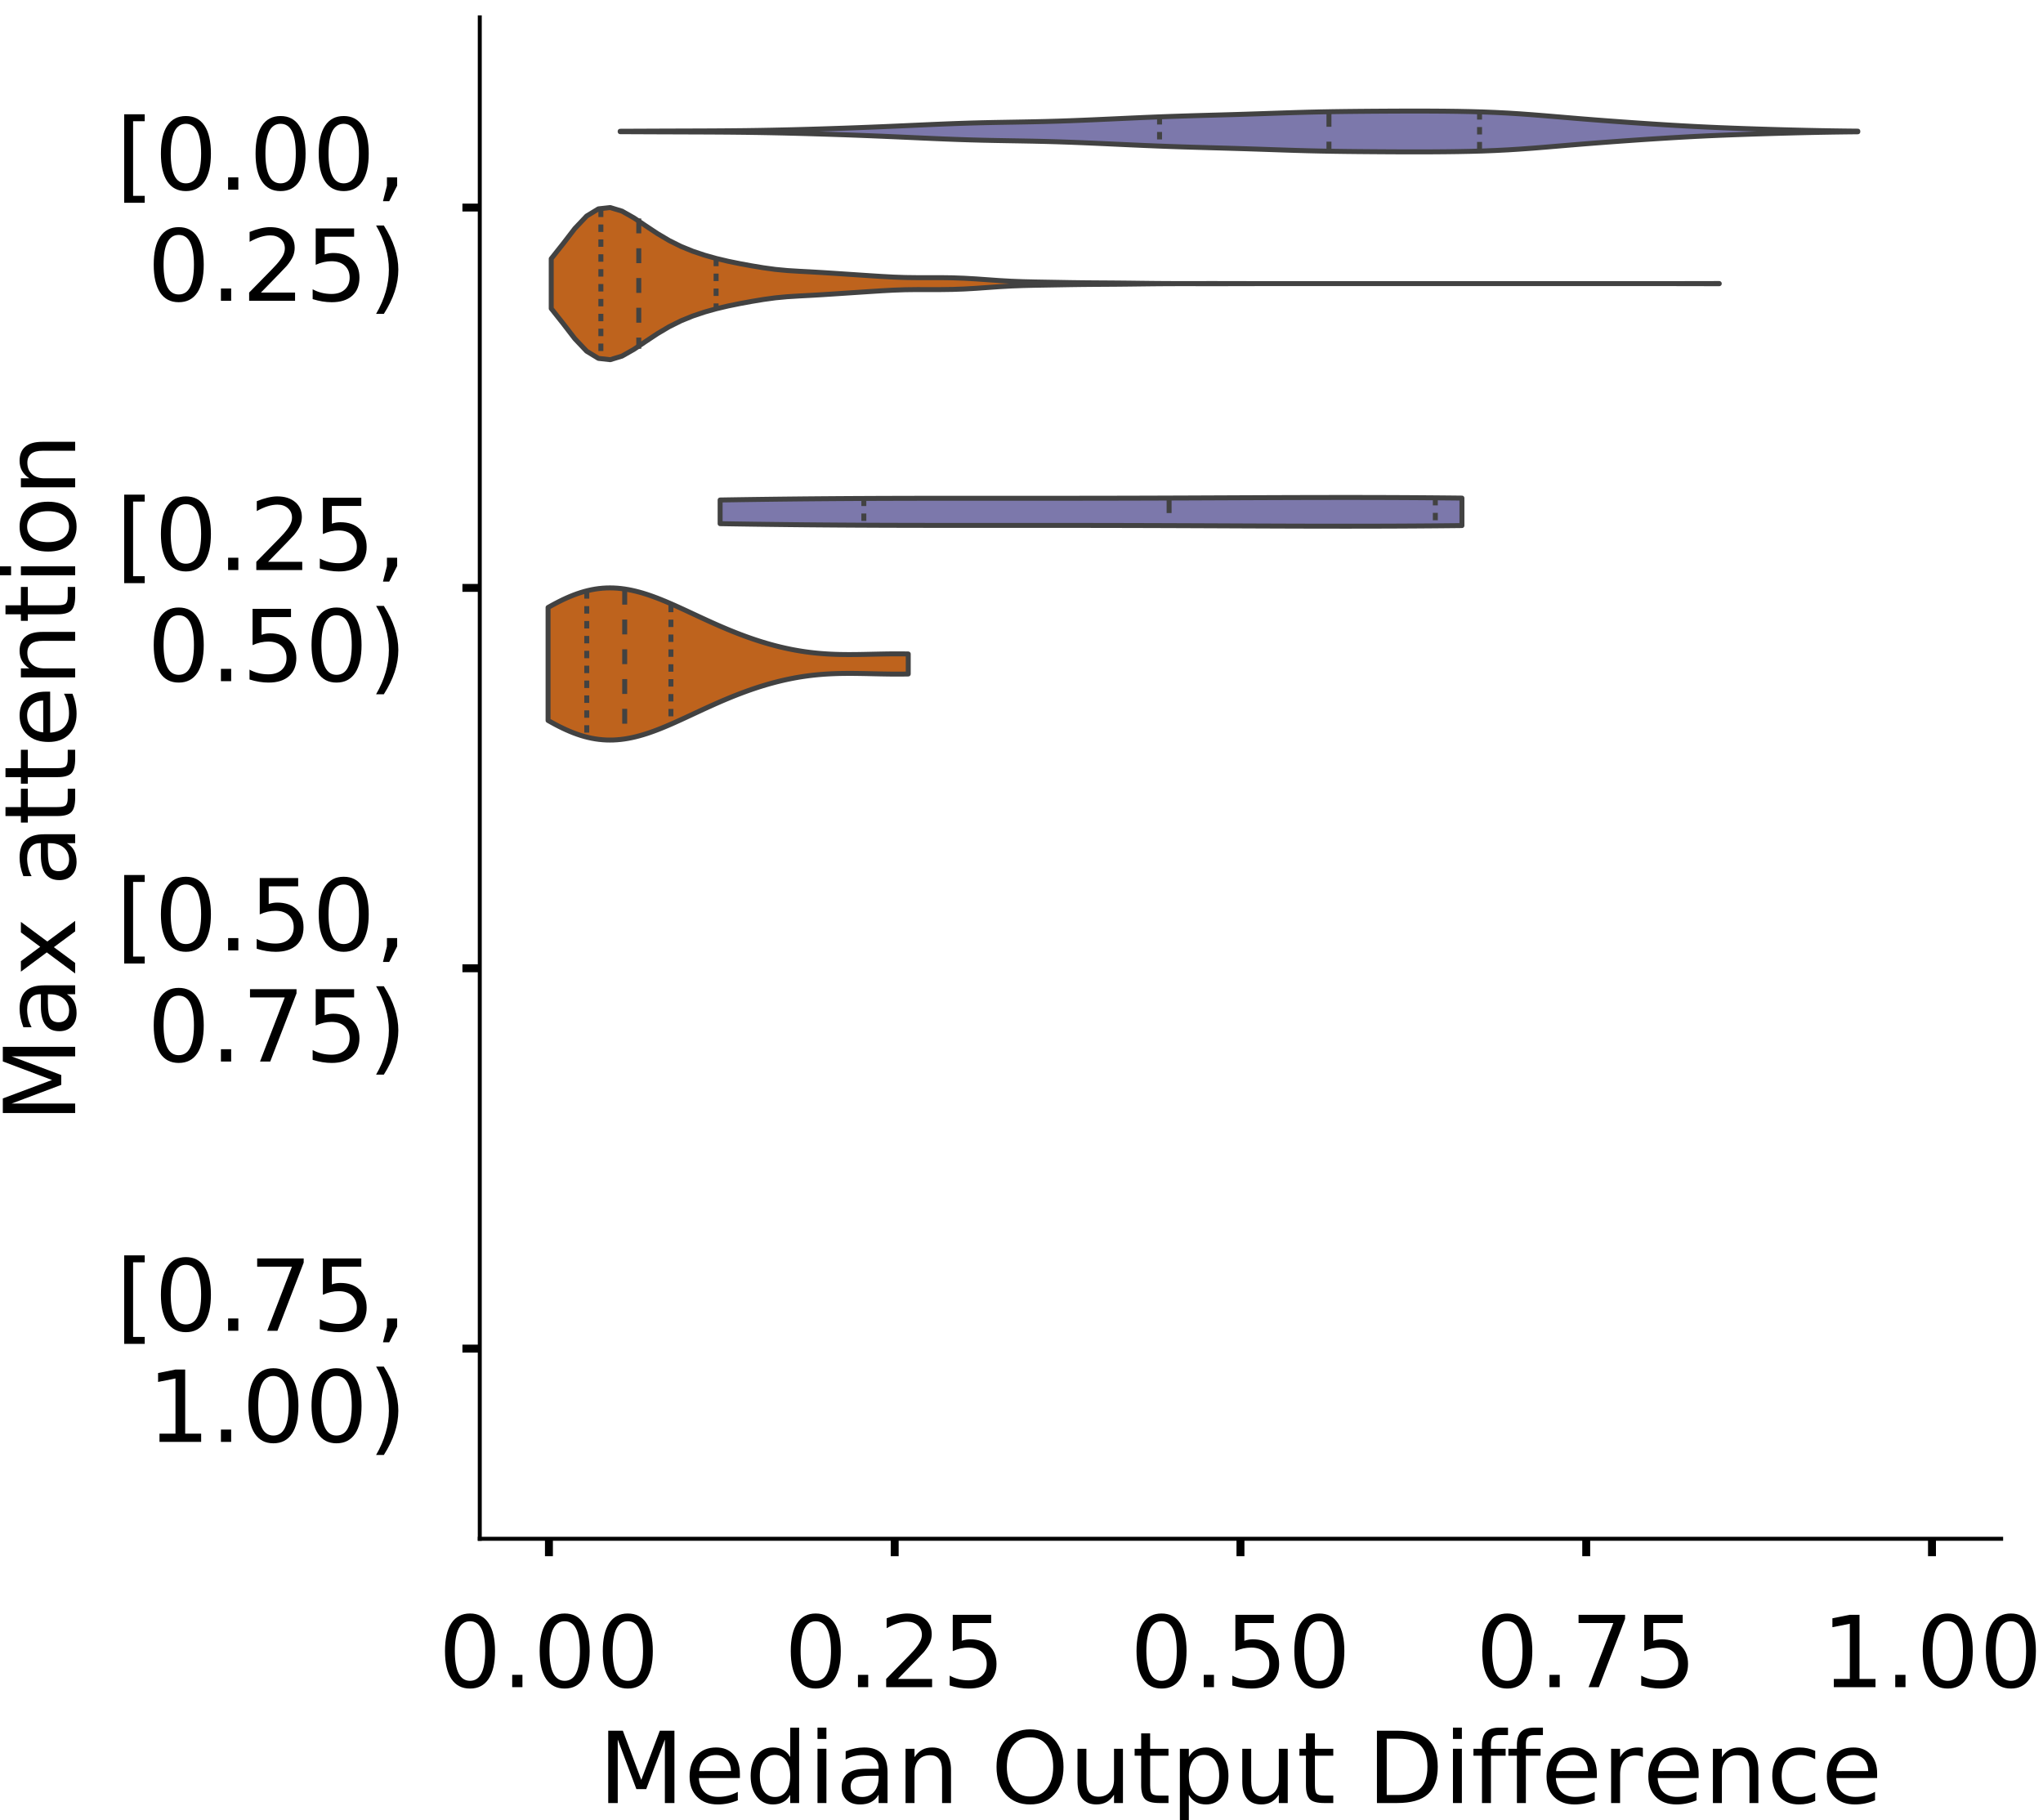 <?xml version="1.0" encoding="utf-8" standalone="no"?>
<!DOCTYPE svg PUBLIC "-//W3C//DTD SVG 1.1//EN"
  "http://www.w3.org/Graphics/SVG/1.1/DTD/svg11.dtd">
<!-- Created with matplotlib (https://matplotlib.org/) -->
<svg height="366.833pt" version="1.1" viewBox="0 0 411.77 366.833" width="411.77pt" xmlns="http://www.w3.org/2000/svg" xmlns:xlink="http://www.w3.org/1999/xlink">
 <defs>
  <style type="text/css">
*{stroke-linecap:butt;stroke-linejoin:round;}
  </style>
 </defs>
 <g id="figure_1">
  <g id="patch_1">
   <path d="M 0 366.833 
L 411.77 366.833 
L 411.77 -0 
L 0 -0 
z
" style="fill:#ffffff;"/>
  </g>
  <g id="axes_1">
   <g id="patch_2">
    <path d="M 96.7 310.133 
L 403.333 310.133 
L 403.333 3.5 
L 96.7 3.5 
z
" style="fill:#ffffff;"/>
   </g>
   <g id="PolyCollection_1">
    <defs>
     <path d="M 124.996 -340.292 
L 124.996 -340.38 
L 127.515 -340.391 
L 130.035 -340.401 
L 132.555 -340.412 
L 135.074 -340.421 
L 137.594 -340.429 
L 140.114 -340.437 
L 142.633 -340.447 
L 145.153 -340.461 
L 147.673 -340.481 
L 150.193 -340.507 
L 152.712 -340.543 
L 155.232 -340.588 
L 157.752 -340.641 
L 160.271 -340.702 
L 162.791 -340.77 
L 165.311 -340.844 
L 167.83 -340.924 
L 170.35 -341.009 
L 172.87 -341.101 
L 175.39 -341.198 
L 177.909 -341.301 
L 180.429 -341.41 
L 182.949 -341.522 
L 185.468 -341.636 
L 187.988 -341.748 
L 190.508 -341.854 
L 193.027 -341.95 
L 195.547 -342.032 
L 198.067 -342.099 
L 200.587 -342.153 
L 203.106 -342.197 
L 205.626 -342.24 
L 208.146 -342.287 
L 210.665 -342.344 
L 213.185 -342.416 
L 215.705 -342.502 
L 218.224 -342.601 
L 220.744 -342.709 
L 223.264 -342.823 
L 225.784 -342.939 
L 228.303 -343.054 
L 230.823 -343.165 
L 233.343 -343.268 
L 235.862 -343.362 
L 238.382 -343.447 
L 240.902 -343.524 
L 243.422 -343.596 
L 245.941 -343.666 
L 248.461 -343.738 
L 250.981 -343.815 
L 253.5 -343.897 
L 256.02 -343.983 
L 258.54 -344.068 
L 261.059 -344.149 
L 263.579 -344.221 
L 266.099 -344.28 
L 268.619 -344.326 
L 271.138 -344.361 
L 273.658 -344.388 
L 276.178 -344.41 
L 278.697 -344.427 
L 281.217 -344.441 
L 283.737 -344.449 
L 286.256 -344.45 
L 288.776 -344.442 
L 291.296 -344.423 
L 293.816 -344.391 
L 296.335 -344.341 
L 298.855 -344.269 
L 301.375 -344.171 
L 303.894 -344.043 
L 306.414 -343.884 
L 308.934 -343.7 
L 311.453 -343.498 
L 313.973 -343.286 
L 316.493 -343.073 
L 319.013 -342.865 
L 321.532 -342.665 
L 324.052 -342.473 
L 326.572 -342.289 
L 329.091 -342.111 
L 331.611 -341.939 
L 334.131 -341.774 
L 336.65 -341.617 
L 339.17 -341.47 
L 341.69 -341.335 
L 344.21 -341.213 
L 346.729 -341.103 
L 349.249 -341.004 
L 351.769 -340.914 
L 354.288 -340.831 
L 356.808 -340.754 
L 359.328 -340.682 
L 361.847 -340.616 
L 364.367 -340.557 
L 366.887 -340.505 
L 369.407 -340.462 
L 371.926 -340.427 
L 374.446 -340.4 
L 374.446 -340.272 
L 374.446 -340.272 
L 371.926 -340.245 
L 369.407 -340.21 
L 366.887 -340.166 
L 364.367 -340.115 
L 361.847 -340.056 
L 359.328 -339.99 
L 356.808 -339.918 
L 354.288 -339.841 
L 351.769 -339.758 
L 349.249 -339.668 
L 346.729 -339.569 
L 344.21 -339.459 
L 341.69 -339.337 
L 339.17 -339.202 
L 336.65 -339.055 
L 334.131 -338.898 
L 331.611 -338.733 
L 329.091 -338.561 
L 326.572 -338.383 
L 324.052 -338.199 
L 321.532 -338.007 
L 319.013 -337.807 
L 316.493 -337.599 
L 313.973 -337.386 
L 311.453 -337.174 
L 308.934 -336.971 
L 306.414 -336.787 
L 303.894 -336.629 
L 301.375 -336.501 
L 298.855 -336.402 
L 296.335 -336.331 
L 293.816 -336.281 
L 291.296 -336.249 
L 288.776 -336.23 
L 286.256 -336.222 
L 283.737 -336.223 
L 281.217 -336.231 
L 278.697 -336.244 
L 276.178 -336.262 
L 273.658 -336.283 
L 271.138 -336.31 
L 268.619 -336.346 
L 266.099 -336.392 
L 263.579 -336.451 
L 261.059 -336.522 
L 258.54 -336.603 
L 256.02 -336.689 
L 253.5 -336.775 
L 250.981 -336.857 
L 248.461 -336.934 
L 245.941 -337.006 
L 243.422 -337.076 
L 240.902 -337.148 
L 238.382 -337.225 
L 235.862 -337.31 
L 233.343 -337.404 
L 230.823 -337.507 
L 228.303 -337.617 
L 225.784 -337.732 
L 223.264 -337.848 
L 220.744 -337.962 
L 218.224 -338.071 
L 215.705 -338.17 
L 213.185 -338.256 
L 210.665 -338.327 
L 208.146 -338.385 
L 205.626 -338.432 
L 203.106 -338.474 
L 200.587 -338.519 
L 198.067 -338.573 
L 195.547 -338.64 
L 193.027 -338.722 
L 190.508 -338.817 
L 187.988 -338.924 
L 185.468 -339.036 
L 182.949 -339.15 
L 180.429 -339.262 
L 177.909 -339.37 
L 175.39 -339.474 
L 172.87 -339.571 
L 170.35 -339.663 
L 167.83 -339.748 
L 165.311 -339.828 
L 162.791 -339.902 
L 160.271 -339.97 
L 157.752 -340.031 
L 155.232 -340.084 
L 152.712 -340.129 
L 150.193 -340.164 
L 147.673 -340.191 
L 145.153 -340.211 
L 142.633 -340.224 
L 140.114 -340.234 
L 137.594 -340.242 
L 135.074 -340.251 
L 132.555 -340.26 
L 130.035 -340.27 
L 127.515 -340.281 
L 124.996 -340.292 
z
" id="mfcce5cac20" style="stroke:#424242;"/>
    </defs>
    <g clip-path="url(#p691334a87e)">
     <use style="fill:#7c78ab;stroke:#424242;" x="0" xlink:href="#mfcce5cac20" y="366.833"/>
    </g>
   </g>
   <g id="PolyCollection_2">
    <defs>
     <path d="M 111.101 -304.653 
L 111.101 -314.692 
L 113.479 -317.69 
L 115.857 -320.779 
L 118.235 -323.288 
L 120.613 -324.739 
L 122.991 -325.004 
L 125.369 -324.279 
L 127.747 -322.933 
L 130.125 -321.336 
L 132.503 -319.76 
L 134.881 -318.351 
L 137.259 -317.167 
L 139.637 -316.198 
L 142.015 -315.401 
L 144.393 -314.735 
L 146.771 -314.173 
L 149.149 -313.689 
L 151.527 -313.253 
L 153.904 -312.859 
L 156.282 -312.536 
L 158.66 -312.311 
L 161.038 -312.163 
L 163.416 -312.037 
L 165.794 -311.898 
L 168.172 -311.744 
L 170.55 -311.585 
L 172.928 -311.427 
L 175.306 -311.27 
L 177.684 -311.117 
L 180.062 -310.987 
L 182.44 -310.903 
L 184.818 -310.873 
L 187.196 -310.875 
L 189.574 -310.875 
L 191.952 -310.842 
L 194.33 -310.757 
L 196.708 -310.621 
L 199.086 -310.452 
L 201.464 -310.284 
L 203.842 -310.15 
L 206.22 -310.06 
L 208.598 -310.005 
L 210.976 -309.964 
L 213.353 -309.923 
L 215.731 -309.881 
L 218.109 -309.849 
L 220.487 -309.828 
L 222.865 -309.813 
L 225.243 -309.796 
L 227.621 -309.772 
L 229.999 -309.742 
L 232.377 -309.714 
L 234.755 -309.695 
L 237.133 -309.686 
L 239.511 -309.685 
L 241.889 -309.689 
L 244.267 -309.691 
L 246.645 -309.689 
L 249.023 -309.685 
L 251.401 -309.679 
L 253.779 -309.675 
L 256.157 -309.673 
L 258.535 -309.673 
L 260.913 -309.673 
L 263.291 -309.673 
L 265.669 -309.673 
L 268.047 -309.673 
L 270.424 -309.673 
L 272.802 -309.673 
L 275.18 -309.673 
L 277.558 -309.673 
L 279.936 -309.673 
L 282.314 -309.673 
L 284.692 -309.673 
L 287.07 -309.673 
L 289.448 -309.673 
L 291.826 -309.673 
L 294.204 -309.673 
L 296.582 -309.673 
L 298.96 -309.673 
L 301.338 -309.673 
L 303.716 -309.673 
L 306.094 -309.673 
L 308.472 -309.673 
L 310.85 -309.673 
L 313.228 -309.673 
L 315.606 -309.673 
L 317.984 -309.673 
L 320.362 -309.673 
L 322.74 -309.673 
L 325.118 -309.673 
L 327.496 -309.673 
L 329.873 -309.673 
L 332.251 -309.673 
L 334.629 -309.673 
L 337.007 -309.675 
L 339.385 -309.679 
L 341.763 -309.684 
L 344.141 -309.689 
L 346.519 -309.691 
L 346.519 -309.654 
L 346.519 -309.654 
L 344.141 -309.656 
L 341.763 -309.661 
L 339.385 -309.666 
L 337.007 -309.67 
L 334.629 -309.672 
L 332.251 -309.672 
L 329.873 -309.672 
L 327.496 -309.672 
L 325.118 -309.672 
L 322.74 -309.673 
L 320.362 -309.673 
L 317.984 -309.673 
L 315.606 -309.673 
L 313.228 -309.673 
L 310.85 -309.673 
L 308.472 -309.673 
L 306.094 -309.673 
L 303.716 -309.673 
L 301.338 -309.673 
L 298.96 -309.673 
L 296.582 -309.673 
L 294.204 -309.673 
L 291.826 -309.673 
L 289.448 -309.673 
L 287.07 -309.673 
L 284.692 -309.673 
L 282.314 -309.673 
L 279.936 -309.673 
L 277.558 -309.673 
L 275.18 -309.673 
L 272.802 -309.673 
L 270.424 -309.673 
L 268.047 -309.673 
L 265.669 -309.672 
L 263.291 -309.672 
L 260.913 -309.672 
L 258.535 -309.672 
L 256.157 -309.672 
L 253.779 -309.67 
L 251.401 -309.666 
L 249.023 -309.66 
L 246.645 -309.656 
L 244.267 -309.654 
L 241.889 -309.656 
L 239.511 -309.66 
L 237.133 -309.659 
L 234.755 -309.65 
L 232.377 -309.631 
L 229.999 -309.603 
L 227.621 -309.573 
L 225.243 -309.549 
L 222.865 -309.532 
L 220.487 -309.517 
L 218.109 -309.496 
L 215.731 -309.464 
L 213.353 -309.422 
L 210.976 -309.381 
L 208.598 -309.34 
L 206.22 -309.285 
L 203.842 -309.195 
L 201.464 -309.061 
L 199.086 -308.893 
L 196.708 -308.724 
L 194.33 -308.588 
L 191.952 -308.503 
L 189.574 -308.47 
L 187.196 -308.47 
L 184.818 -308.472 
L 182.44 -308.442 
L 180.062 -308.358 
L 177.684 -308.228 
L 175.306 -308.075 
L 172.928 -307.918 
L 170.55 -307.76 
L 168.172 -307.601 
L 165.794 -307.447 
L 163.416 -307.308 
L 161.038 -307.182 
L 158.66 -307.034 
L 156.282 -306.809 
L 153.904 -306.486 
L 151.527 -306.092 
L 149.149 -305.656 
L 146.771 -305.172 
L 144.393 -304.61 
L 142.015 -303.944 
L 139.637 -303.147 
L 137.259 -302.178 
L 134.881 -300.994 
L 132.503 -299.585 
L 130.125 -298.009 
L 127.747 -296.412 
L 125.369 -295.066 
L 122.991 -294.341 
L 120.613 -294.606 
L 118.235 -296.057 
L 115.857 -298.566 
L 113.479 -301.655 
L 111.101 -304.653 
z
" id="md51f808565" style="stroke:#424242;"/>
    </defs>
    <g clip-path="url(#p691334a87e)">
     <use style="fill:#be631d;stroke:#424242;" x="0" xlink:href="#md51f808565" y="366.833"/>
    </g>
   </g>
   <g id="PolyCollection_3">
    <defs>
     <path d="M 145.141 -261.292 
L 145.141 -266.063 
L 146.651 -266.088 
L 148.161 -266.112 
L 149.672 -266.135 
L 151.182 -266.157 
L 152.692 -266.178 
L 154.202 -266.198 
L 155.713 -266.217 
L 157.223 -266.235 
L 158.733 -266.252 
L 160.243 -266.268 
L 161.754 -266.284 
L 163.264 -266.298 
L 164.774 -266.311 
L 166.284 -266.323 
L 167.795 -266.334 
L 169.305 -266.345 
L 170.815 -266.354 
L 172.325 -266.363 
L 173.836 -266.37 
L 175.346 -266.377 
L 176.856 -266.384 
L 178.366 -266.389 
L 179.876 -266.394 
L 181.387 -266.398 
L 182.897 -266.402 
L 184.407 -266.405 
L 185.917 -266.407 
L 187.428 -266.409 
L 188.938 -266.41 
L 190.448 -266.412 
L 191.958 -266.412 
L 193.469 -266.413 
L 194.979 -266.413 
L 196.489 -266.413 
L 197.999 -266.413 
L 199.51 -266.413 
L 201.02 -266.413 
L 202.53 -266.412 
L 204.04 -266.412 
L 205.551 -266.412 
L 207.061 -266.412 
L 208.571 -266.411 
L 210.081 -266.412 
L 211.592 -266.412 
L 213.102 -266.412 
L 214.612 -266.413 
L 216.122 -266.414 
L 217.633 -266.416 
L 219.143 -266.417 
L 220.653 -266.419 
L 222.163 -266.421 
L 223.674 -266.424 
L 225.184 -266.427 
L 226.694 -266.43 
L 228.204 -266.434 
L 229.715 -266.438 
L 231.225 -266.442 
L 232.735 -266.447 
L 234.245 -266.452 
L 235.756 -266.457 
L 237.266 -266.463 
L 238.776 -266.468 
L 240.286 -266.474 
L 241.796 -266.48 
L 243.307 -266.487 
L 244.817 -266.493 
L 246.327 -266.499 
L 247.837 -266.506 
L 249.348 -266.512 
L 250.858 -266.519 
L 252.368 -266.525 
L 253.878 -266.531 
L 255.389 -266.537 
L 256.899 -266.542 
L 258.409 -266.548 
L 259.919 -266.552 
L 261.43 -266.557 
L 262.94 -266.561 
L 264.45 -266.564 
L 265.96 -266.567 
L 267.471 -266.569 
L 268.981 -266.571 
L 270.491 -266.572 
L 272.001 -266.572 
L 273.512 -266.571 
L 275.022 -266.569 
L 276.532 -266.566 
L 278.042 -266.562 
L 279.553 -266.558 
L 281.063 -266.552 
L 282.573 -266.545 
L 284.083 -266.537 
L 285.594 -266.528 
L 287.104 -266.517 
L 288.614 -266.506 
L 290.124 -266.493 
L 291.635 -266.479 
L 293.145 -266.464 
L 294.655 -266.447 
L 294.655 -260.908 
L 294.655 -260.908 
L 293.145 -260.891 
L 291.635 -260.876 
L 290.124 -260.862 
L 288.614 -260.849 
L 287.104 -260.838 
L 285.594 -260.827 
L 284.083 -260.818 
L 282.573 -260.81 
L 281.063 -260.803 
L 279.553 -260.797 
L 278.042 -260.793 
L 276.532 -260.789 
L 275.022 -260.786 
L 273.512 -260.784 
L 272.001 -260.783 
L 270.491 -260.783 
L 268.981 -260.784 
L 267.471 -260.786 
L 265.96 -260.788 
L 264.45 -260.791 
L 262.94 -260.794 
L 261.43 -260.798 
L 259.919 -260.803 
L 258.409 -260.807 
L 256.899 -260.813 
L 255.389 -260.818 
L 253.878 -260.824 
L 252.368 -260.83 
L 250.858 -260.836 
L 249.348 -260.843 
L 247.837 -260.849 
L 246.327 -260.856 
L 244.817 -260.862 
L 243.307 -260.868 
L 241.796 -260.875 
L 240.286 -260.881 
L 238.776 -260.887 
L 237.266 -260.892 
L 235.756 -260.898 
L 234.245 -260.903 
L 232.735 -260.908 
L 231.225 -260.913 
L 229.715 -260.917 
L 228.204 -260.921 
L 226.694 -260.925 
L 225.184 -260.928 
L 223.674 -260.931 
L 222.163 -260.934 
L 220.653 -260.936 
L 219.143 -260.938 
L 217.633 -260.939 
L 216.122 -260.941 
L 214.612 -260.942 
L 213.102 -260.943 
L 211.592 -260.943 
L 210.081 -260.943 
L 208.571 -260.944 
L 207.061 -260.943 
L 205.551 -260.943 
L 204.04 -260.943 
L 202.53 -260.943 
L 201.02 -260.942 
L 199.51 -260.942 
L 197.999 -260.942 
L 196.489 -260.942 
L 194.979 -260.942 
L 193.469 -260.942 
L 191.958 -260.943 
L 190.448 -260.943 
L 188.938 -260.945 
L 187.428 -260.946 
L 185.917 -260.948 
L 184.407 -260.95 
L 182.897 -260.953 
L 181.387 -260.957 
L 179.876 -260.961 
L 178.366 -260.966 
L 176.856 -260.971 
L 175.346 -260.978 
L 173.836 -260.985 
L 172.325 -260.992 
L 170.815 -261.001 
L 169.305 -261.01 
L 167.795 -261.021 
L 166.284 -261.032 
L 164.774 -261.044 
L 163.264 -261.057 
L 161.754 -261.071 
L 160.243 -261.087 
L 158.733 -261.103 
L 157.223 -261.12 
L 155.713 -261.138 
L 154.202 -261.157 
L 152.692 -261.177 
L 151.182 -261.198 
L 149.672 -261.22 
L 148.161 -261.243 
L 146.651 -261.267 
L 145.141 -261.292 
z
" id="ma55f2b6b46" style="stroke:#424242;"/>
    </defs>
    <g clip-path="url(#p691334a87e)">
     <use style="fill:#7c78ab;stroke:#424242;" x="0" xlink:href="#ma55f2b6b46" y="366.833"/>
    </g>
   </g>
   <g id="PolyCollection_4">
    <defs>
     <path d="M 110.464 -221.628 
L 110.464 -244.4 
L 111.198 -244.811 
L 111.931 -245.208 
L 112.664 -245.587 
L 113.397 -245.948 
L 114.131 -246.289 
L 114.864 -246.608 
L 115.597 -246.902 
L 116.331 -247.172 
L 117.064 -247.416 
L 117.797 -247.633 
L 118.53 -247.821 
L 119.264 -247.982 
L 119.997 -248.113 
L 120.73 -248.215 
L 121.464 -248.288 
L 122.197 -248.331 
L 122.93 -248.346 
L 123.663 -248.332 
L 124.397 -248.291 
L 125.13 -248.222 
L 125.863 -248.128 
L 126.596 -248.008 
L 127.33 -247.864 
L 128.063 -247.697 
L 128.796 -247.509 
L 129.53 -247.301 
L 130.263 -247.074 
L 130.996 -246.829 
L 131.729 -246.568 
L 132.463 -246.293 
L 133.196 -246.005 
L 133.929 -245.706 
L 134.663 -245.396 
L 135.396 -245.078 
L 136.129 -244.753 
L 136.862 -244.422 
L 137.596 -244.086 
L 138.329 -243.747 
L 139.062 -243.407 
L 139.795 -243.065 
L 140.529 -242.723 
L 141.262 -242.382 
L 141.995 -242.044 
L 142.729 -241.708 
L 143.462 -241.376 
L 144.195 -241.048 
L 144.928 -240.726 
L 145.662 -240.409 
L 146.395 -240.098 
L 147.128 -239.794 
L 147.862 -239.497 
L 148.595 -239.207 
L 149.328 -238.925 
L 150.061 -238.651 
L 150.795 -238.386 
L 151.528 -238.129 
L 152.261 -237.881 
L 152.995 -237.642 
L 153.728 -237.413 
L 154.461 -237.193 
L 155.194 -236.983 
L 155.928 -236.782 
L 156.661 -236.592 
L 157.394 -236.412 
L 158.127 -236.242 
L 158.861 -236.083 
L 159.594 -235.934 
L 160.327 -235.796 
L 161.061 -235.668 
L 161.794 -235.552 
L 162.527 -235.445 
L 163.26 -235.35 
L 163.994 -235.264 
L 164.727 -235.189 
L 165.46 -235.124 
L 166.194 -235.069 
L 166.927 -235.022 
L 167.66 -234.985 
L 168.393 -234.956 
L 169.127 -234.935 
L 169.86 -234.921 
L 170.593 -234.913 
L 171.326 -234.911 
L 172.06 -234.915 
L 172.793 -234.922 
L 173.526 -234.933 
L 174.26 -234.946 
L 174.993 -234.962 
L 175.726 -234.978 
L 176.459 -234.994 
L 177.193 -235.01 
L 177.926 -235.024 
L 178.659 -235.037 
L 179.393 -235.046 
L 180.126 -235.052 
L 180.859 -235.054 
L 181.592 -235.052 
L 182.326 -235.045 
L 183.059 -235.033 
L 183.059 -230.995 
L 183.059 -230.995 
L 182.326 -230.983 
L 181.592 -230.976 
L 180.859 -230.974 
L 180.126 -230.976 
L 179.393 -230.982 
L 178.659 -230.992 
L 177.926 -231.004 
L 177.193 -231.018 
L 176.459 -231.034 
L 175.726 -231.05 
L 174.993 -231.067 
L 174.26 -231.082 
L 173.526 -231.095 
L 172.793 -231.106 
L 172.06 -231.114 
L 171.326 -231.117 
L 170.593 -231.115 
L 169.86 -231.108 
L 169.127 -231.094 
L 168.393 -231.072 
L 167.66 -231.043 
L 166.927 -231.006 
L 166.194 -230.96 
L 165.46 -230.904 
L 164.727 -230.839 
L 163.994 -230.764 
L 163.26 -230.679 
L 162.527 -230.583 
L 161.794 -230.477 
L 161.061 -230.36 
L 160.327 -230.233 
L 159.594 -230.094 
L 158.861 -229.946 
L 158.127 -229.786 
L 157.394 -229.616 
L 156.661 -229.436 
L 155.928 -229.246 
L 155.194 -229.046 
L 154.461 -228.835 
L 153.728 -228.615 
L 152.995 -228.386 
L 152.261 -228.147 
L 151.528 -227.899 
L 150.795 -227.643 
L 150.061 -227.377 
L 149.328 -227.103 
L 148.595 -226.821 
L 147.862 -226.532 
L 147.128 -226.235 
L 146.395 -225.93 
L 145.662 -225.62 
L 144.928 -225.303 
L 144.195 -224.98 
L 143.462 -224.652 
L 142.729 -224.32 
L 141.995 -223.985 
L 141.262 -223.646 
L 140.529 -223.305 
L 139.795 -222.964 
L 139.062 -222.622 
L 138.329 -222.281 
L 137.596 -221.942 
L 136.862 -221.606 
L 136.129 -221.275 
L 135.396 -220.95 
L 134.663 -220.632 
L 133.929 -220.322 
L 133.196 -220.023 
L 132.463 -219.735 
L 131.729 -219.46 
L 130.996 -219.199 
L 130.263 -218.955 
L 129.53 -218.728 
L 128.796 -218.519 
L 128.063 -218.331 
L 127.33 -218.164 
L 126.596 -218.02 
L 125.863 -217.901 
L 125.13 -217.806 
L 124.397 -217.738 
L 123.663 -217.696 
L 122.93 -217.683 
L 122.197 -217.697 
L 121.464 -217.741 
L 120.73 -217.814 
L 119.997 -217.916 
L 119.264 -218.047 
L 118.53 -218.207 
L 117.797 -218.396 
L 117.064 -218.612 
L 116.331 -218.856 
L 115.597 -219.126 
L 114.864 -219.421 
L 114.131 -219.739 
L 113.397 -220.08 
L 112.664 -220.441 
L 111.931 -220.82 
L 111.198 -221.217 
L 110.464 -221.628 
z
" id="m7c357af65b" style="stroke:#424242;"/>
    </defs>
    <g clip-path="url(#p691334a87e)">
     <use style="fill:#be631d;stroke:#424242;" x="0" xlink:href="#m7c357af65b" y="366.833"/>
    </g>
   </g>
   <g id="patch_3">
    <path clip-path="url(#p691334a87e)" d="M 110.638 41.829 
L 110.638 41.829 
L 110.638 41.829 
L 110.638 41.829 
z
" style="fill:#7c78ab;stroke:#424242;stroke-linejoin:miter;stroke-width:0.5;"/>
   </g>
   <g id="patch_4">
    <path clip-path="url(#p691334a87e)" d="M 110.638 41.829 
L 110.638 41.829 
L 110.638 41.829 
L 110.638 41.829 
z
" style="fill:#be631d;stroke:#424242;stroke-linejoin:miter;stroke-width:0.5;"/>
   </g>
   <g id="matplotlib.axis_1">
    <g id="xtick_1">
     <g id="line2d_1">
      <defs>
       <path d="M 0 0 
L 0 3.5 
" id="m3440ba26c9" style="stroke:#000000;stroke-width:1.6;"/>
      </defs>
      <g>
       <use style="stroke:#000000;stroke-width:1.6;" x="110.638" xlink:href="#m3440ba26c9" y="310.133"/>
      </g>
     </g>
     <g id="text_1">
      <!-- 0.00 -->
      <defs>
       <path d="M 31.781 66.406 
Q 24.172 66.406 20.328 58.906 
Q 16.5 51.422 16.5 36.375 
Q 16.5 21.391 20.328 13.891 
Q 24.172 6.391 31.781 6.391 
Q 39.453 6.391 43.281 13.891 
Q 47.125 21.391 47.125 36.375 
Q 47.125 51.422 43.281 58.906 
Q 39.453 66.406 31.781 66.406 
z
M 31.781 74.219 
Q 44.047 74.219 50.516 64.516 
Q 56.984 54.828 56.984 36.375 
Q 56.984 17.969 50.516 8.266 
Q 44.047 -1.422 31.781 -1.422 
Q 19.531 -1.422 13.062 8.266 
Q 6.594 17.969 6.594 36.375 
Q 6.594 54.828 13.062 64.516 
Q 19.531 74.219 31.781 74.219 
z
" id="DejaVuSans-48"/>
       <path d="M 10.688 12.406 
L 21 12.406 
L 21 0 
L 10.688 0 
z
" id="DejaVuSans-46"/>
      </defs>
      <g transform="translate(88.372 340.03)scale(0.2 -0.2)">
       <use xlink:href="#DejaVuSans-48"/>
       <use x="63.623" xlink:href="#DejaVuSans-46"/>
       <use x="95.41" xlink:href="#DejaVuSans-48"/>
       <use x="159.033" xlink:href="#DejaVuSans-48"/>
      </g>
     </g>
    </g>
    <g id="xtick_2">
     <g id="line2d_2">
      <g>
       <use style="stroke:#000000;stroke-width:1.6;" x="180.327" xlink:href="#m3440ba26c9" y="310.133"/>
      </g>
     </g>
     <g id="text_2">
      <!-- 0.25 -->
      <defs>
       <path d="M 19.188 8.297 
L 53.609 8.297 
L 53.609 0 
L 7.328 0 
L 7.328 8.297 
Q 12.938 14.109 22.625 23.891 
Q 32.328 33.688 34.812 36.531 
Q 39.547 41.844 41.422 45.531 
Q 43.312 49.219 43.312 52.781 
Q 43.312 58.594 39.234 62.25 
Q 35.156 65.922 28.609 65.922 
Q 23.969 65.922 18.812 64.312 
Q 13.672 62.703 7.812 59.422 
L 7.812 69.391 
Q 13.766 71.781 18.938 73 
Q 24.125 74.219 28.422 74.219 
Q 39.75 74.219 46.484 68.547 
Q 53.219 62.891 53.219 53.422 
Q 53.219 48.922 51.531 44.891 
Q 49.859 40.875 45.406 35.406 
Q 44.188 33.984 37.641 27.219 
Q 31.109 20.453 19.188 8.297 
z
" id="DejaVuSans-50"/>
       <path d="M 10.797 72.906 
L 49.516 72.906 
L 49.516 64.594 
L 19.828 64.594 
L 19.828 46.734 
Q 21.969 47.469 24.109 47.828 
Q 26.266 48.188 28.422 48.188 
Q 40.625 48.188 47.75 41.5 
Q 54.891 34.812 54.891 23.391 
Q 54.891 11.625 47.562 5.094 
Q 40.234 -1.422 26.906 -1.422 
Q 22.312 -1.422 17.547 -0.641 
Q 12.797 0.141 7.719 1.703 
L 7.719 11.625 
Q 12.109 9.234 16.797 8.062 
Q 21.484 6.891 26.703 6.891 
Q 35.156 6.891 40.078 11.328 
Q 45.016 15.766 45.016 23.391 
Q 45.016 31 40.078 35.438 
Q 35.156 39.891 26.703 39.891 
Q 22.75 39.891 18.812 39.016 
Q 14.891 38.141 10.797 36.281 
z
" id="DejaVuSans-53"/>
      </defs>
      <g transform="translate(158.062 340.03)scale(0.2 -0.2)">
       <use xlink:href="#DejaVuSans-48"/>
       <use x="63.623" xlink:href="#DejaVuSans-46"/>
       <use x="95.41" xlink:href="#DejaVuSans-50"/>
       <use x="159.033" xlink:href="#DejaVuSans-53"/>
      </g>
     </g>
    </g>
    <g id="xtick_3">
     <g id="line2d_3">
      <g>
       <use style="stroke:#000000;stroke-width:1.6;" x="250.017" xlink:href="#m3440ba26c9" y="310.133"/>
      </g>
     </g>
     <g id="text_3">
      <!-- 0.50 -->
      <g transform="translate(227.751 340.03)scale(0.2 -0.2)">
       <use xlink:href="#DejaVuSans-48"/>
       <use x="63.623" xlink:href="#DejaVuSans-46"/>
       <use x="95.41" xlink:href="#DejaVuSans-53"/>
       <use x="159.033" xlink:href="#DejaVuSans-48"/>
      </g>
     </g>
    </g>
    <g id="xtick_4">
     <g id="line2d_4">
      <g>
       <use style="stroke:#000000;stroke-width:1.6;" x="319.706" xlink:href="#m3440ba26c9" y="310.133"/>
      </g>
     </g>
     <g id="text_4">
      <!-- 0.75 -->
      <defs>
       <path d="M 8.203 72.906 
L 55.078 72.906 
L 55.078 68.703 
L 28.609 0 
L 18.312 0 
L 43.219 64.594 
L 8.203 64.594 
z
" id="DejaVuSans-55"/>
      </defs>
      <g transform="translate(297.44 340.03)scale(0.2 -0.2)">
       <use xlink:href="#DejaVuSans-48"/>
       <use x="63.623" xlink:href="#DejaVuSans-46"/>
       <use x="95.41" xlink:href="#DejaVuSans-55"/>
       <use x="159.033" xlink:href="#DejaVuSans-53"/>
      </g>
     </g>
    </g>
    <g id="xtick_5">
     <g id="line2d_5">
      <g>
       <use style="stroke:#000000;stroke-width:1.6;" x="389.395" xlink:href="#m3440ba26c9" y="310.133"/>
      </g>
     </g>
     <g id="text_5">
      <!-- 1.00 -->
      <defs>
       <path d="M 12.406 8.297 
L 28.516 8.297 
L 28.516 63.922 
L 10.984 60.406 
L 10.984 69.391 
L 28.422 72.906 
L 38.281 72.906 
L 38.281 8.297 
L 54.391 8.297 
L 54.391 0 
L 12.406 0 
z
" id="DejaVuSans-49"/>
      </defs>
      <g transform="translate(367.13 340.03)scale(0.2 -0.2)">
       <use xlink:href="#DejaVuSans-49"/>
       <use x="63.623" xlink:href="#DejaVuSans-46"/>
       <use x="95.41" xlink:href="#DejaVuSans-48"/>
       <use x="159.033" xlink:href="#DejaVuSans-48"/>
      </g>
     </g>
    </g>
    <g id="text_6">
     <!-- Median Output Difference -->
     <defs>
      <path d="M 9.812 72.906 
L 24.516 72.906 
L 43.109 23.297 
L 61.812 72.906 
L 76.516 72.906 
L 76.516 0 
L 66.891 0 
L 66.891 64.016 
L 48.094 14.016 
L 38.188 14.016 
L 19.391 64.016 
L 19.391 0 
L 9.812 0 
z
" id="DejaVuSans-77"/>
      <path d="M 56.203 29.594 
L 56.203 25.203 
L 14.891 25.203 
Q 15.484 15.922 20.484 11.062 
Q 25.484 6.203 34.422 6.203 
Q 39.594 6.203 44.453 7.469 
Q 49.312 8.734 54.109 11.281 
L 54.109 2.781 
Q 49.266 0.734 44.188 -0.344 
Q 39.109 -1.422 33.891 -1.422 
Q 20.797 -1.422 13.156 6.188 
Q 5.516 13.812 5.516 26.812 
Q 5.516 40.234 12.766 48.109 
Q 20.016 56 32.328 56 
Q 43.359 56 49.781 48.891 
Q 56.203 41.797 56.203 29.594 
z
M 47.219 32.234 
Q 47.125 39.594 43.094 43.984 
Q 39.062 48.391 32.422 48.391 
Q 24.906 48.391 20.391 44.141 
Q 15.875 39.891 15.188 32.172 
z
" id="DejaVuSans-101"/>
      <path d="M 45.406 46.391 
L 45.406 75.984 
L 54.391 75.984 
L 54.391 0 
L 45.406 0 
L 45.406 8.203 
Q 42.578 3.328 38.25 0.953 
Q 33.938 -1.422 27.875 -1.422 
Q 17.969 -1.422 11.734 6.484 
Q 5.516 14.406 5.516 27.297 
Q 5.516 40.188 11.734 48.094 
Q 17.969 56 27.875 56 
Q 33.938 56 38.25 53.625 
Q 42.578 51.266 45.406 46.391 
z
M 14.797 27.297 
Q 14.797 17.391 18.875 11.75 
Q 22.953 6.109 30.078 6.109 
Q 37.203 6.109 41.297 11.75 
Q 45.406 17.391 45.406 27.297 
Q 45.406 37.203 41.297 42.844 
Q 37.203 48.484 30.078 48.484 
Q 22.953 48.484 18.875 42.844 
Q 14.797 37.203 14.797 27.297 
z
" id="DejaVuSans-100"/>
      <path d="M 9.422 54.688 
L 18.406 54.688 
L 18.406 0 
L 9.422 0 
z
M 9.422 75.984 
L 18.406 75.984 
L 18.406 64.594 
L 9.422 64.594 
z
" id="DejaVuSans-105"/>
      <path d="M 34.281 27.484 
Q 23.391 27.484 19.188 25 
Q 14.984 22.516 14.984 16.5 
Q 14.984 11.719 18.141 8.906 
Q 21.297 6.109 26.703 6.109 
Q 34.188 6.109 38.703 11.406 
Q 43.219 16.703 43.219 25.484 
L 43.219 27.484 
z
M 52.203 31.203 
L 52.203 0 
L 43.219 0 
L 43.219 8.297 
Q 40.141 3.328 35.547 0.953 
Q 30.953 -1.422 24.312 -1.422 
Q 15.922 -1.422 10.953 3.297 
Q 6 8.016 6 15.922 
Q 6 25.141 12.172 29.828 
Q 18.359 34.516 30.609 34.516 
L 43.219 34.516 
L 43.219 35.406 
Q 43.219 41.609 39.141 45 
Q 35.062 48.391 27.688 48.391 
Q 23 48.391 18.547 47.266 
Q 14.109 46.141 10.016 43.891 
L 10.016 52.203 
Q 14.938 54.109 19.578 55.047 
Q 24.219 56 28.609 56 
Q 40.484 56 46.344 49.844 
Q 52.203 43.703 52.203 31.203 
z
" id="DejaVuSans-97"/>
      <path d="M 54.891 33.016 
L 54.891 0 
L 45.906 0 
L 45.906 32.719 
Q 45.906 40.484 42.875 44.328 
Q 39.844 48.188 33.797 48.188 
Q 26.516 48.188 22.312 43.547 
Q 18.109 38.922 18.109 30.906 
L 18.109 0 
L 9.078 0 
L 9.078 54.688 
L 18.109 54.688 
L 18.109 46.188 
Q 21.344 51.125 25.703 53.562 
Q 30.078 56 35.797 56 
Q 45.219 56 50.047 50.172 
Q 54.891 44.344 54.891 33.016 
z
" id="DejaVuSans-110"/>
      <path id="DejaVuSans-32"/>
      <path d="M 39.406 66.219 
Q 28.656 66.219 22.328 58.203 
Q 16.016 50.203 16.016 36.375 
Q 16.016 22.609 22.328 14.594 
Q 28.656 6.594 39.406 6.594 
Q 50.141 6.594 56.422 14.594 
Q 62.703 22.609 62.703 36.375 
Q 62.703 50.203 56.422 58.203 
Q 50.141 66.219 39.406 66.219 
z
M 39.406 74.219 
Q 54.734 74.219 63.906 63.938 
Q 73.094 53.656 73.094 36.375 
Q 73.094 19.141 63.906 8.859 
Q 54.734 -1.422 39.406 -1.422 
Q 24.031 -1.422 14.812 8.828 
Q 5.609 19.094 5.609 36.375 
Q 5.609 53.656 14.812 63.938 
Q 24.031 74.219 39.406 74.219 
z
" id="DejaVuSans-79"/>
      <path d="M 8.5 21.578 
L 8.5 54.688 
L 17.484 54.688 
L 17.484 21.922 
Q 17.484 14.156 20.5 10.266 
Q 23.531 6.391 29.594 6.391 
Q 36.859 6.391 41.078 11.031 
Q 45.312 15.672 45.312 23.688 
L 45.312 54.688 
L 54.297 54.688 
L 54.297 0 
L 45.312 0 
L 45.312 8.406 
Q 42.047 3.422 37.719 1 
Q 33.406 -1.422 27.688 -1.422 
Q 18.266 -1.422 13.375 4.438 
Q 8.5 10.297 8.5 21.578 
z
M 31.109 56 
z
" id="DejaVuSans-117"/>
      <path d="M 18.312 70.219 
L 18.312 54.688 
L 36.812 54.688 
L 36.812 47.703 
L 18.312 47.703 
L 18.312 18.016 
Q 18.312 11.328 20.141 9.422 
Q 21.969 7.516 27.594 7.516 
L 36.812 7.516 
L 36.812 0 
L 27.594 0 
Q 17.188 0 13.234 3.875 
Q 9.281 7.766 9.281 18.016 
L 9.281 47.703 
L 2.688 47.703 
L 2.688 54.688 
L 9.281 54.688 
L 9.281 70.219 
z
" id="DejaVuSans-116"/>
      <path d="M 18.109 8.203 
L 18.109 -20.797 
L 9.078 -20.797 
L 9.078 54.688 
L 18.109 54.688 
L 18.109 46.391 
Q 20.953 51.266 25.266 53.625 
Q 29.594 56 35.594 56 
Q 45.562 56 51.781 48.094 
Q 58.016 40.188 58.016 27.297 
Q 58.016 14.406 51.781 6.484 
Q 45.562 -1.422 35.594 -1.422 
Q 29.594 -1.422 25.266 0.953 
Q 20.953 3.328 18.109 8.203 
z
M 48.688 27.297 
Q 48.688 37.203 44.609 42.844 
Q 40.531 48.484 33.406 48.484 
Q 26.266 48.484 22.188 42.844 
Q 18.109 37.203 18.109 27.297 
Q 18.109 17.391 22.188 11.75 
Q 26.266 6.109 33.406 6.109 
Q 40.531 6.109 44.609 11.75 
Q 48.688 17.391 48.688 27.297 
z
" id="DejaVuSans-112"/>
      <path d="M 19.672 64.797 
L 19.672 8.109 
L 31.594 8.109 
Q 46.688 8.109 53.688 14.938 
Q 60.688 21.781 60.688 36.531 
Q 60.688 51.172 53.688 57.984 
Q 46.688 64.797 31.594 64.797 
z
M 9.812 72.906 
L 30.078 72.906 
Q 51.266 72.906 61.172 64.094 
Q 71.094 55.281 71.094 36.531 
Q 71.094 17.672 61.125 8.828 
Q 51.172 0 30.078 0 
L 9.812 0 
z
" id="DejaVuSans-68"/>
      <path d="M 37.109 75.984 
L 37.109 68.5 
L 28.516 68.5 
Q 23.688 68.5 21.797 66.547 
Q 19.922 64.594 19.922 59.516 
L 19.922 54.688 
L 34.719 54.688 
L 34.719 47.703 
L 19.922 47.703 
L 19.922 0 
L 10.891 0 
L 10.891 47.703 
L 2.297 47.703 
L 2.297 54.688 
L 10.891 54.688 
L 10.891 58.5 
Q 10.891 67.625 15.141 71.797 
Q 19.391 75.984 28.609 75.984 
z
" id="DejaVuSans-102"/>
      <path d="M 41.109 46.297 
Q 39.594 47.172 37.812 47.578 
Q 36.031 48 33.891 48 
Q 26.266 48 22.188 43.047 
Q 18.109 38.094 18.109 28.812 
L 18.109 0 
L 9.078 0 
L 9.078 54.688 
L 18.109 54.688 
L 18.109 46.188 
Q 20.953 51.172 25.484 53.578 
Q 30.031 56 36.531 56 
Q 37.453 56 38.578 55.875 
Q 39.703 55.766 41.062 55.516 
z
" id="DejaVuSans-114"/>
      <path d="M 48.781 52.594 
L 48.781 44.188 
Q 44.969 46.297 41.141 47.344 
Q 37.312 48.391 33.406 48.391 
Q 24.656 48.391 19.812 42.844 
Q 14.984 37.312 14.984 27.297 
Q 14.984 17.281 19.812 11.734 
Q 24.656 6.203 33.406 6.203 
Q 37.312 6.203 41.141 7.25 
Q 44.969 8.297 48.781 10.406 
L 48.781 2.094 
Q 45.016 0.344 40.984 -0.531 
Q 36.969 -1.422 32.422 -1.422 
Q 20.062 -1.422 12.781 6.344 
Q 5.516 14.109 5.516 27.297 
Q 5.516 40.672 12.859 48.328 
Q 20.219 56 33.016 56 
Q 37.156 56 41.109 55.141 
Q 45.062 54.297 48.781 52.594 
z
" id="DejaVuSans-99"/>
     </defs>
     <g transform="translate(120.629 363.386)scale(0.2 -0.2)">
      <use xlink:href="#DejaVuSans-77"/>
      <use x="86.279" xlink:href="#DejaVuSans-101"/>
      <use x="147.803" xlink:href="#DejaVuSans-100"/>
      <use x="211.279" xlink:href="#DejaVuSans-105"/>
      <use x="239.062" xlink:href="#DejaVuSans-97"/>
      <use x="300.342" xlink:href="#DejaVuSans-110"/>
      <use x="363.721" xlink:href="#DejaVuSans-32"/>
      <use x="395.508" xlink:href="#DejaVuSans-79"/>
      <use x="474.219" xlink:href="#DejaVuSans-117"/>
      <use x="537.598" xlink:href="#DejaVuSans-116"/>
      <use x="576.807" xlink:href="#DejaVuSans-112"/>
      <use x="640.283" xlink:href="#DejaVuSans-117"/>
      <use x="703.662" xlink:href="#DejaVuSans-116"/>
      <use x="742.871" xlink:href="#DejaVuSans-32"/>
      <use x="774.658" xlink:href="#DejaVuSans-68"/>
      <use x="851.66" xlink:href="#DejaVuSans-105"/>
      <use x="879.443" xlink:href="#DejaVuSans-102"/>
      <use x="914.648" xlink:href="#DejaVuSans-102"/>
      <use x="949.854" xlink:href="#DejaVuSans-101"/>
      <use x="1011.377" xlink:href="#DejaVuSans-114"/>
      <use x="1052.459" xlink:href="#DejaVuSans-101"/>
      <use x="1113.982" xlink:href="#DejaVuSans-110"/>
      <use x="1177.361" xlink:href="#DejaVuSans-99"/>
      <use x="1232.342" xlink:href="#DejaVuSans-101"/>
     </g>
    </g>
   </g>
   <g id="matplotlib.axis_2">
    <g id="ytick_1">
     <g id="line2d_6">
      <defs>
       <path d="M 0 0 
L -3.5 0 
" id="m29c1e14c4f" style="stroke:#000000;stroke-width:1.6;"/>
      </defs>
      <g>
       <use style="stroke:#000000;stroke-width:1.6;" x="96.7" xlink:href="#m29c1e14c4f" y="41.829"/>
      </g>
     </g>
     <g id="text_7">
      <!-- [0.00, -->
      <defs>
       <path d="M 8.594 75.984 
L 29.297 75.984 
L 29.297 69 
L 17.578 69 
L 17.578 -6.203 
L 29.297 -6.203 
L 29.297 -13.188 
L 8.594 -13.188 
z
" id="DejaVuSans-91"/>
       <path d="M 11.719 12.406 
L 22.016 12.406 
L 22.016 4 
L 14.016 -11.625 
L 7.719 -11.625 
L 11.719 4 
z
" id="DejaVuSans-44"/>
      </defs>
      <g transform="translate(23.309 38.23)scale(0.2 -0.2)">
       <use xlink:href="#DejaVuSans-91"/>
       <use x="39.014" xlink:href="#DejaVuSans-48"/>
       <use x="102.637" xlink:href="#DejaVuSans-46"/>
       <use x="134.424" xlink:href="#DejaVuSans-48"/>
       <use x="198.047" xlink:href="#DejaVuSans-48"/>
       <use x="261.67" xlink:href="#DejaVuSans-44"/>
      </g>
      <!-- 0.25) -->
      <defs>
       <path d="M 8.016 75.875 
L 15.828 75.875 
Q 23.141 64.359 26.781 53.312 
Q 30.422 42.281 30.422 31.391 
Q 30.422 20.453 26.781 9.375 
Q 23.141 -1.703 15.828 -13.188 
L 8.016 -13.188 
Q 14.5 -2 17.703 9.062 
Q 20.906 20.125 20.906 31.391 
Q 20.906 42.672 17.703 53.656 
Q 14.5 64.656 8.016 75.875 
z
" id="DejaVuSans-41"/>
      </defs>
      <g transform="translate(29.666 60.625)scale(0.2 -0.2)">
       <use xlink:href="#DejaVuSans-48"/>
       <use x="63.623" xlink:href="#DejaVuSans-46"/>
       <use x="95.41" xlink:href="#DejaVuSans-50"/>
       <use x="159.033" xlink:href="#DejaVuSans-53"/>
       <use x="222.656" xlink:href="#DejaVuSans-41"/>
      </g>
     </g>
    </g>
    <g id="ytick_2">
     <g id="line2d_7">
      <g>
       <use style="stroke:#000000;stroke-width:1.6;" x="96.7" xlink:href="#m29c1e14c4f" y="118.487"/>
      </g>
     </g>
     <g id="text_8">
      <!-- [0.25, -->
      <g transform="translate(23.309 114.888)scale(0.2 -0.2)">
       <use xlink:href="#DejaVuSans-91"/>
       <use x="39.014" xlink:href="#DejaVuSans-48"/>
       <use x="102.637" xlink:href="#DejaVuSans-46"/>
       <use x="134.424" xlink:href="#DejaVuSans-50"/>
       <use x="198.047" xlink:href="#DejaVuSans-53"/>
       <use x="261.67" xlink:href="#DejaVuSans-44"/>
      </g>
      <!-- 0.50) -->
      <g transform="translate(29.666 137.284)scale(0.2 -0.2)">
       <use xlink:href="#DejaVuSans-48"/>
       <use x="63.623" xlink:href="#DejaVuSans-46"/>
       <use x="95.41" xlink:href="#DejaVuSans-53"/>
       <use x="159.033" xlink:href="#DejaVuSans-48"/>
       <use x="222.656" xlink:href="#DejaVuSans-41"/>
      </g>
     </g>
    </g>
    <g id="ytick_3">
     <g id="line2d_8">
      <g>
       <use style="stroke:#000000;stroke-width:1.6;" x="96.7" xlink:href="#m29c1e14c4f" y="195.146"/>
      </g>
     </g>
     <g id="text_9">
      <!-- [0.50, -->
      <g transform="translate(23.309 191.546)scale(0.2 -0.2)">
       <use xlink:href="#DejaVuSans-91"/>
       <use x="39.014" xlink:href="#DejaVuSans-48"/>
       <use x="102.637" xlink:href="#DejaVuSans-46"/>
       <use x="134.424" xlink:href="#DejaVuSans-53"/>
       <use x="198.047" xlink:href="#DejaVuSans-48"/>
       <use x="261.67" xlink:href="#DejaVuSans-44"/>
      </g>
      <!-- 0.75) -->
      <g transform="translate(29.666 213.942)scale(0.2 -0.2)">
       <use xlink:href="#DejaVuSans-48"/>
       <use x="63.623" xlink:href="#DejaVuSans-46"/>
       <use x="95.41" xlink:href="#DejaVuSans-55"/>
       <use x="159.033" xlink:href="#DejaVuSans-53"/>
       <use x="222.656" xlink:href="#DejaVuSans-41"/>
      </g>
     </g>
    </g>
    <g id="ytick_4">
     <g id="line2d_9">
      <g>
       <use style="stroke:#000000;stroke-width:1.6;" x="96.7" xlink:href="#m29c1e14c4f" y="271.804"/>
      </g>
     </g>
     <g id="text_10">
      <!-- [0.75, -->
      <g transform="translate(23.309 268.205)scale(0.2 -0.2)">
       <use xlink:href="#DejaVuSans-91"/>
       <use x="39.014" xlink:href="#DejaVuSans-48"/>
       <use x="102.637" xlink:href="#DejaVuSans-46"/>
       <use x="134.424" xlink:href="#DejaVuSans-55"/>
       <use x="198.047" xlink:href="#DejaVuSans-53"/>
       <use x="261.67" xlink:href="#DejaVuSans-44"/>
      </g>
      <!-- 1.00) -->
      <g transform="translate(29.666 290.6)scale(0.2 -0.2)">
       <use xlink:href="#DejaVuSans-49"/>
       <use x="63.623" xlink:href="#DejaVuSans-46"/>
       <use x="95.41" xlink:href="#DejaVuSans-48"/>
       <use x="159.033" xlink:href="#DejaVuSans-48"/>
       <use x="222.656" xlink:href="#DejaVuSans-41"/>
      </g>
     </g>
    </g>
    <g id="text_11">
     <!-- Max attention -->
     <defs>
      <path d="M 54.891 54.688 
L 35.109 28.078 
L 55.906 0 
L 45.312 0 
L 29.391 21.484 
L 13.484 0 
L 2.875 0 
L 24.125 28.609 
L 4.688 54.688 
L 15.281 54.688 
L 29.781 35.203 
L 44.281 54.688 
z
" id="DejaVuSans-120"/>
      <path d="M 30.609 48.391 
Q 23.391 48.391 19.188 42.75 
Q 14.984 37.109 14.984 27.297 
Q 14.984 17.484 19.156 11.844 
Q 23.344 6.203 30.609 6.203 
Q 37.797 6.203 41.984 11.859 
Q 46.188 17.531 46.188 27.297 
Q 46.188 37.016 41.984 42.703 
Q 37.797 48.391 30.609 48.391 
z
M 30.609 56 
Q 42.328 56 49.016 48.375 
Q 55.719 40.766 55.719 27.297 
Q 55.719 13.875 49.016 6.219 
Q 42.328 -1.422 30.609 -1.422 
Q 18.844 -1.422 12.172 6.219 
Q 5.516 13.875 5.516 27.297 
Q 5.516 40.766 12.172 48.375 
Q 18.844 56 30.609 56 
z
" id="DejaVuSans-111"/>
     </defs>
     <g transform="translate(15.15 226.284)rotate(-90)scale(0.2 -0.2)">
      <use xlink:href="#DejaVuSans-77"/>
      <use x="86.279" xlink:href="#DejaVuSans-97"/>
      <use x="147.559" xlink:href="#DejaVuSans-120"/>
      <use x="206.738" xlink:href="#DejaVuSans-32"/>
      <use x="238.525" xlink:href="#DejaVuSans-97"/>
      <use x="299.805" xlink:href="#DejaVuSans-116"/>
      <use x="339.014" xlink:href="#DejaVuSans-116"/>
      <use x="378.223" xlink:href="#DejaVuSans-101"/>
      <use x="439.746" xlink:href="#DejaVuSans-110"/>
      <use x="503.125" xlink:href="#DejaVuSans-116"/>
      <use x="542.334" xlink:href="#DejaVuSans-105"/>
      <use x="570.117" xlink:href="#DejaVuSans-111"/>
      <use x="631.299" xlink:href="#DejaVuSans-110"/>
     </g>
    </g>
   </g>
   <g id="line2d_10">
    <path clip-path="url(#p691334a87e)" d="M 233.709 23.595 
L 233.709 29.4 
" style="fill:none;stroke:#424242;stroke-dasharray:1.5,1.5;stroke-dashoffset:0;"/>
   </g>
   <g id="line2d_11">
    <path clip-path="url(#p691334a87e)" d="M 267.853 22.547 
L 267.853 30.448 
" style="fill:none;stroke:#424242;stroke-dasharray:3,3;stroke-dashoffset:0;"/>
   </g>
   <g id="line2d_12">
    <path clip-path="url(#p691334a87e)" d="M 298.206 22.603 
L 298.206 30.392 
" style="fill:none;stroke:#424242;stroke-dasharray:1.5,1.5;stroke-dashoffset:0;"/>
   </g>
   <g id="line2d_13">
    <path clip-path="url(#p691334a87e)" d="M 121.108 42.245 
L 121.108 72.076 
" style="fill:none;stroke:#424242;stroke-dasharray:1.5,1.5;stroke-dashoffset:0;"/>
   </g>
   <g id="line2d_14">
    <path clip-path="url(#p691334a87e)" d="M 128.746 44.033 
L 128.746 70.289 
" style="fill:none;stroke:#424242;stroke-dasharray:3,3;stroke-dashoffset:0;"/>
   </g>
   <g id="line2d_15">
    <path clip-path="url(#p691334a87e)" d="M 144.331 52.149 
L 144.331 62.173 
" style="fill:none;stroke:#424242;stroke-dasharray:1.5,1.5;stroke-dashoffset:0;"/>
   </g>
   <g id="line2d_16">
    <path clip-path="url(#p691334a87e)" d="M 174.108 100.49 
L 174.108 105.822 
" style="fill:none;stroke:#424242;stroke-dasharray:1.5,1.5;stroke-dashoffset:0;"/>
   </g>
   <g id="line2d_17">
    <path clip-path="url(#p691334a87e)" d="M 235.635 100.404 
L 235.635 105.908 
" style="fill:none;stroke:#424242;stroke-dasharray:3,3;stroke-dashoffset:0;"/>
   </g>
   <g id="line2d_18">
    <path clip-path="url(#p691334a87e)" d="M 289.293 100.356 
L 289.293 105.956 
" style="fill:none;stroke:#424242;stroke-dasharray:1.5,1.5;stroke-dashoffset:0;"/>
   </g>
   <g id="line2d_19">
    <path clip-path="url(#p691334a87e)" d="M 118.263 119.16 
L 118.263 148.478 
" style="fill:none;stroke:#424242;stroke-dasharray:1.5,1.5;stroke-dashoffset:0;"/>
   </g>
   <g id="line2d_20">
    <path clip-path="url(#p691334a87e)" d="M 125.909 118.857 
L 125.909 148.782 
" style="fill:none;stroke:#424242;stroke-dasharray:3,3;stroke-dashoffset:0;"/>
   </g>
   <g id="line2d_21">
    <path clip-path="url(#p691334a87e)" d="M 135.224 121.876 
L 135.224 145.763 
" style="fill:none;stroke:#424242;stroke-dasharray:1.5,1.5;stroke-dashoffset:0;"/>
   </g>
   <g id="patch_5">
    <path d="M 96.7 310.133 
L 96.7 3.5 
" style="fill:none;stroke:#000000;stroke-linecap:square;stroke-linejoin:miter;stroke-width:0.8;"/>
   </g>
   <g id="patch_6">
    <path d="M 96.7 310.133 
L 403.333 310.133 
" style="fill:none;stroke:#000000;stroke-linecap:square;stroke-linejoin:miter;stroke-width:0.8;"/>
   </g>
  </g>
 </g>
 <defs>
  <clipPath id="p691334a87e">
   <rect height="306.633" width="306.633" x="96.7" y="3.5"/>
  </clipPath>
 </defs>
</svg>
